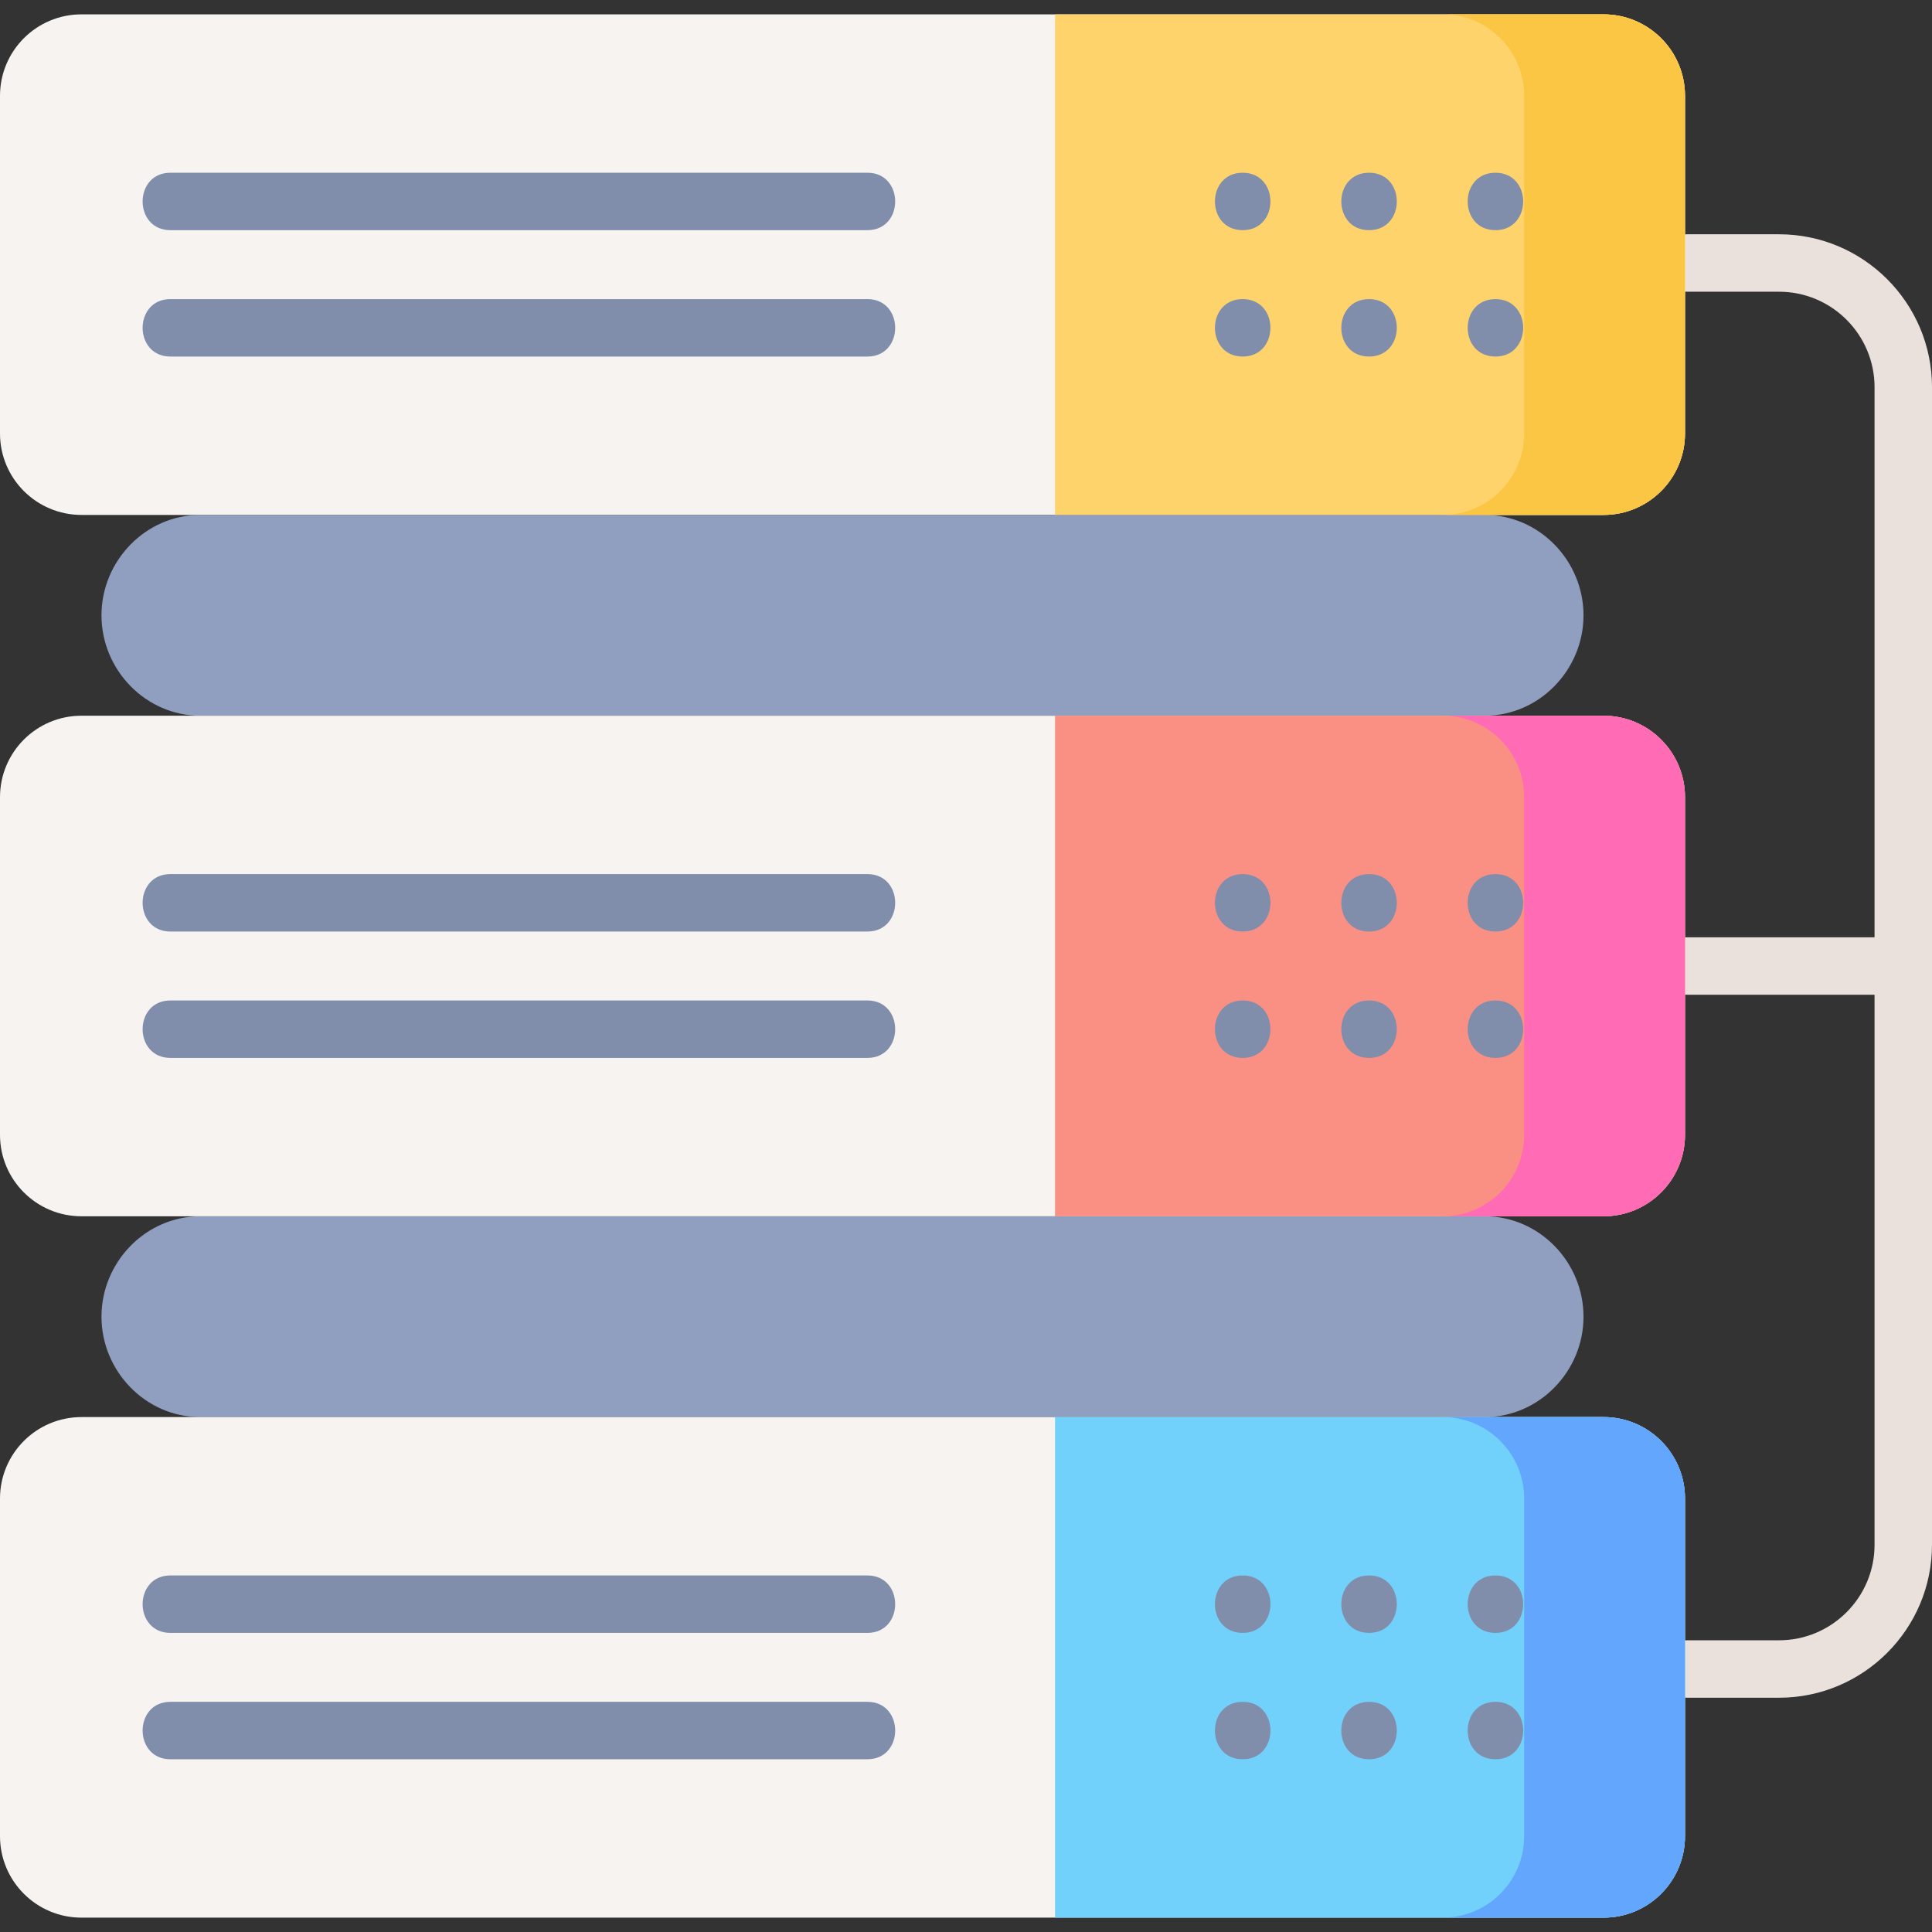 <svg enable-background="new 0 0 504.5 504.5" height="512" viewBox="0 0 504.5 504.5" width="512" xmlns="http://www.w3.org/2000/svg"><rect x="0" y="0" width="504.5" height="504.5" fill="#333333" stroke="none"/><path d="M464.555 61.175h-24.055c-9.674 0-9.674 15 0 15h24.055c13.755 0 24.945 11.19 24.945 24.945v143.63h-49c-9.674 0-9.674 15 0 15h49v143.629c0 13.755-11.19 24.945-24.945 24.945h-24.055c-9.674 0-9.674 15 0 15h24.055c22.026 0 39.945-17.919 39.945-39.945v-302.258c0-22.026-17.919-39.946-39.945-39.946z" fill="#ebe1dc"/><path d="M418.729 134.461h-397.458c-11.747 0-21.271-9.524-21.271-21.272v-88.168c0-11.747 9.524-21.271 21.271-21.271h397.457c11.748 0 21.272 9.524 21.272 21.271v88.168c0 11.748-9.524 21.272-21.271 21.272z" fill="#f7f3f1"/><path d="M387.728 186.895h-335.456c-14.234 0-25.772-11.983-25.772-26.217 0-14.234 11.539-26.217 25.772-26.217h335.456c14.234 0 25.772 11.983 25.772 26.217 0 14.233-11.539 26.217-25.772 26.217zM387.728 370.039h-335.456c-14.234 0-25.772-11.983-25.772-26.217 0-14.234 11.539-26.217 25.772-26.217h335.456c14.234 0 25.772 11.983 25.772 26.217 0 14.234-11.539 26.217-25.772 26.217z" fill="#909ec0"/><path d="M418.729 317.605h-397.458c-11.747 0-21.271-9.523-21.271-21.271v-88.168c0-11.748 9.524-21.271 21.271-21.271h397.457c11.748 0 21.271 9.524 21.271 21.271v88.168c.001 11.748-9.523 21.271-21.27 21.271zM418.729 500.75h-397.458c-11.747 0-21.271-9.524-21.271-21.271v-88.168c0-11.748 9.524-21.271 21.271-21.271h397.457c11.748 0 21.271 9.524 21.271 21.271v88.168c.001 11.747-9.523 21.271-21.27 21.271z" fill="#f7f3f1"/><path d="M418.729 3.75h-143.229v130.711h143.229c11.748 0 21.271-9.524 21.271-21.271v-88.169c0-11.747-9.523-21.271-21.271-21.271z" fill="#ffd36c"/><path d="M418.729 3.75h-42c11.748 0 21.271 9.524 21.271 21.271v88.168c0 11.748-9.523 21.271-21.271 21.271h42c11.748 0 21.271-9.524 21.271-21.271v-88.168c0-11.747-9.523-21.271-21.271-21.271z" fill="#fcc645"/><path d="M418.729 186.895h-143.229v130.711h143.229c11.748 0 21.271-9.524 21.271-21.271v-88.168c0-11.749-9.523-21.272-21.271-21.272z" fill="#fa9084"/><path d="M418.729 186.895h-42c11.748 0 21.271 9.524 21.271 21.271v88.168c0 11.748-9.523 21.271-21.271 21.271h42c11.748 0 21.271-9.524 21.271-21.271v-88.168c0-11.748-9.523-21.271-21.271-21.271z" fill="#ff6cb5"/><path d="M418.729 370.039h-143.229v130.711h143.229c11.748 0 21.271-9.524 21.271-21.271v-88.168c0-11.748-9.523-21.272-21.271-21.272z" fill="#72d1fb"/><path d="M418.729 370.039h-42c11.748 0 21.271 9.524 21.271 21.271v88.168c0 11.748-9.523 21.271-21.271 21.271h42c11.748 0 21.271-9.524 21.271-21.271v-88.168c0-11.747-9.523-21.271-21.271-21.271z" fill="#62a6fd"/><g fill="#808dab"><path d="M226.5 426.395h-182c-9.675 0-9.675-15 0-15h182c9.675 0 9.675 15 0 15zM226.5 459.395h-182c-9.675 0-9.675-15 0-15h182c9.675 0 9.675 15 0 15zM226.5 243.25h-182c-9.675 0-9.675-15 0-15h182c9.675 0 9.675 15 0 15zM226.5 276.25h-182c-9.675 0-9.675-15 0-15h182c9.675 0 9.675 15 0 15zM226.5 60.105h-182c-9.675 0-9.675-15 0-15h182c9.675 0 9.675 15 0 15zM226.5 93.105h-182c-9.675 0-9.675-15 0-15h182c9.675 0 9.675 15 0 15zM324.5 60.105c9.652 0 9.668-15 0-15-9.652 0-9.668 15 0 15zM357.5 60.105c9.652 0 9.668-15 0-15-9.652 0-9.668 15 0 15zM390.5 60.105c9.652 0 9.668-15 0-15-9.652 0-9.668 15 0 15zM324.5 93.105c9.652 0 9.668-15 0-15-9.652 0-9.668 15 0 15zM357.5 93.105c9.652 0 9.668-15 0-15-9.652 0-9.668 15 0 15zM390.5 93.105c9.652 0 9.668-15 0-15-9.652 0-9.668 15 0 15zM324.5 243.25c9.652 0 9.668-15 0-15-9.652 0-9.668 15 0 15zM357.5 243.25c9.652 0 9.668-15 0-15-9.652 0-9.668 15 0 15zM390.5 243.25c9.652 0 9.668-15 0-15-9.652 0-9.668 15 0 15zM324.5 276.25c9.652 0 9.668-15 0-15-9.652 0-9.668 15 0 15zM357.5 276.25c9.652 0 9.668-15 0-15-9.652 0-9.668 15 0 15zM390.5 276.25c9.652 0 9.668-15 0-15-9.652 0-9.668 15 0 15zM324.5 426.395c9.652 0 9.668-15 0-15-9.652 0-9.668 15 0 15zM357.5 426.395c9.652 0 9.668-15 0-15-9.652 0-9.668 15 0 15zM390.5 426.395c9.652 0 9.668-15 0-15-9.652 0-9.668 15 0 15zM324.5 459.395c9.652 0 9.668-15 0-15-9.652 0-9.668 15 0 15zM357.5 459.395c9.652 0 9.668-15 0-15-9.652 0-9.668 15 0 15zM390.5 459.395c9.652 0 9.668-15 0-15-9.652 0-9.668 15 0 15z"/></g></svg>